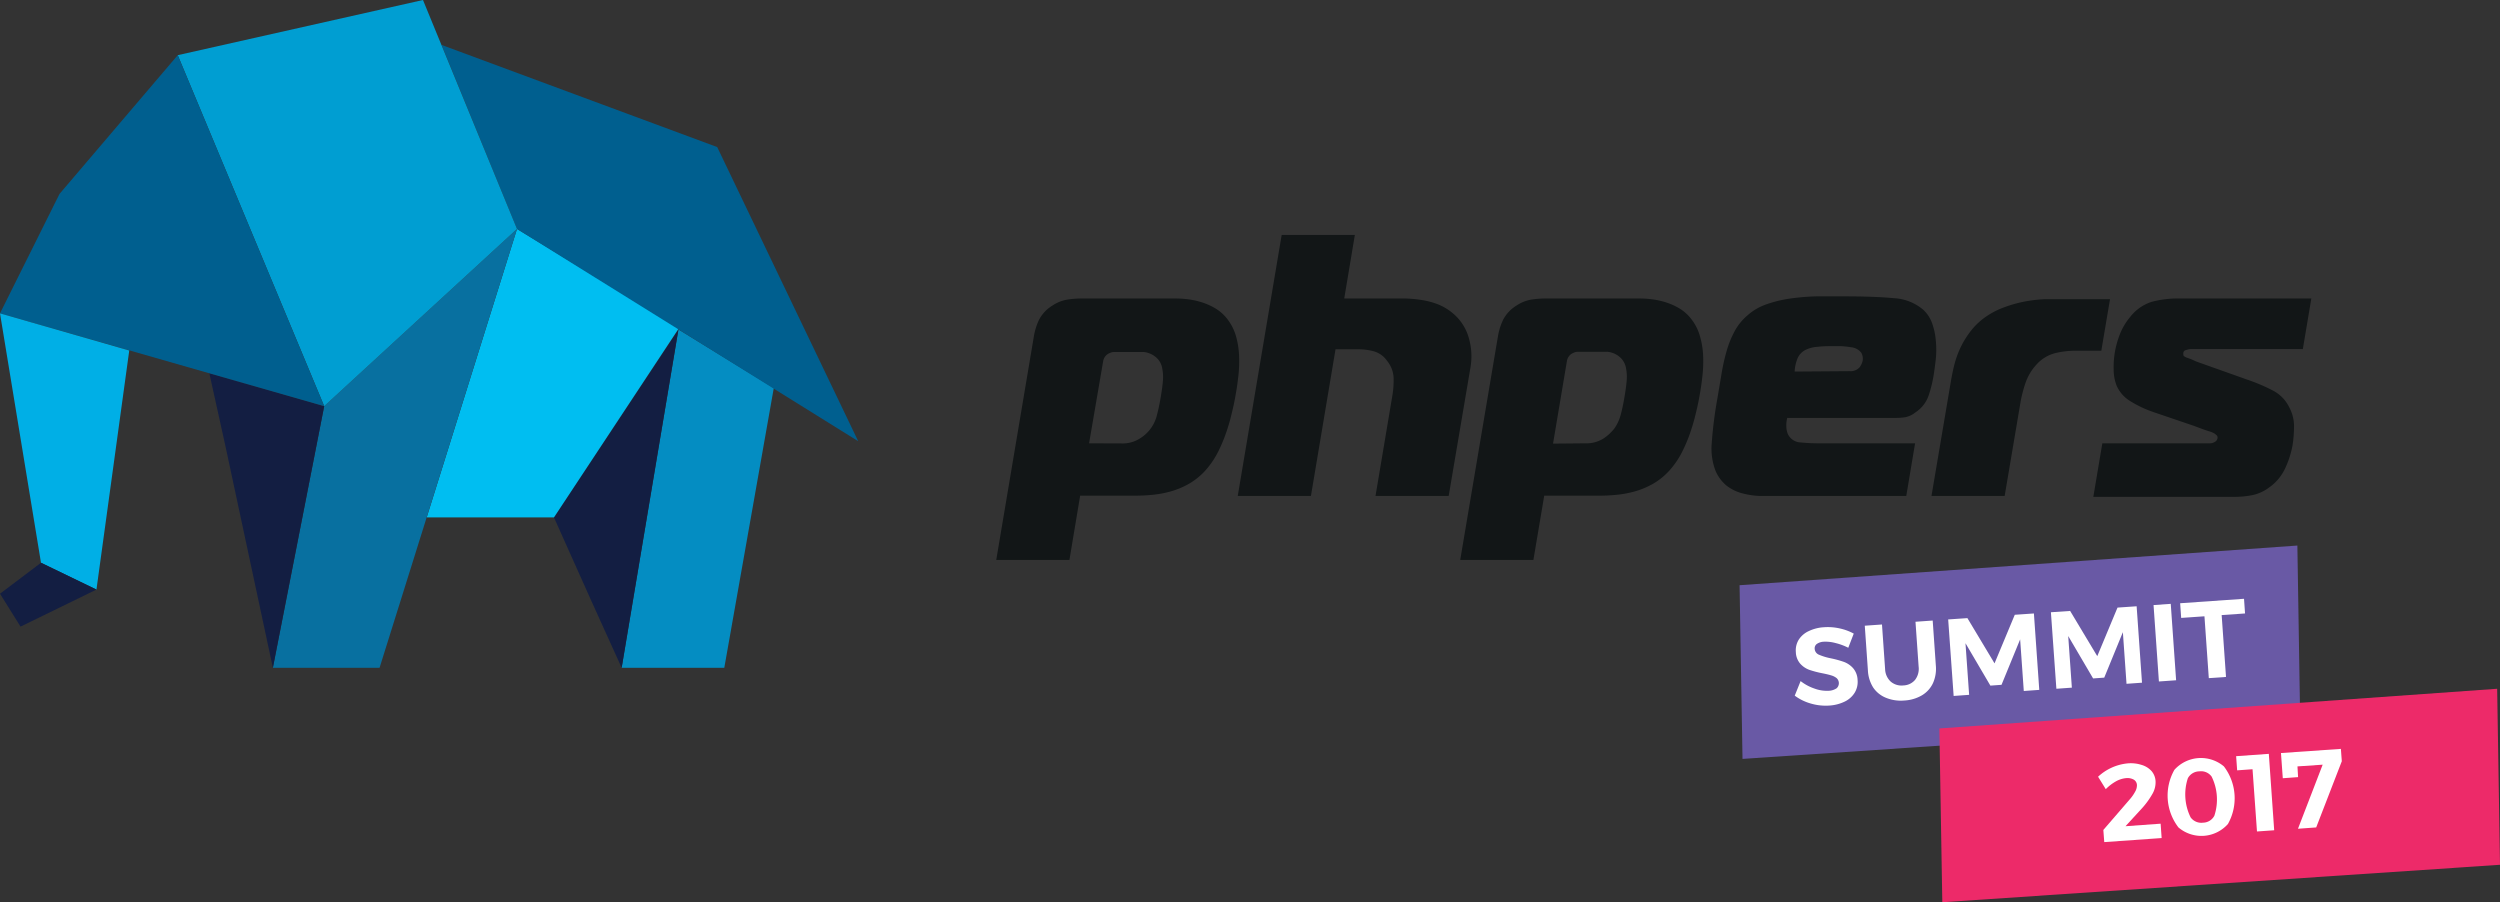<svg xmlns="http://www.w3.org/2000/svg" viewBox="0 0 247 89.14"><rect x="0" y="0" width="247" height="89.14" fill="#333333" stroke="none"/><defs><style>.cls-1{fill:#048dc2;}.cls-2{fill:#131e42;}.cls-3{fill:#00bef1;}.cls-4{fill:#0870a0;}.cls-5{fill:#005f8f;}.cls-6{fill:#009ed2;}.cls-7{fill:#00afe6;}.cls-8{fill:#121617;}.cls-9{fill:#6959a5;}.cls-10{fill:#ed2a69;}.cls-11{fill:#fff;}</style></defs><title>logo</title><g id="Warstwa_2" data-name="Warstwa 2"><g id="Warstwa_1-2" data-name="Warstwa 1"><polygon class="cls-1" points="71.56 65.98 61.42 65.98 67.03 32.55 76.45 38.34 71.56 65.98 71.56 65.98"/><polygon class="cls-2" points="61.42 65.98 58.38 59.27 54.73 51.12 67.03 32.55 61.42 65.98 61.42 65.98"/><polygon class="cls-3" points="54.73 51.12 42.16 51.12 51.08 22.62 67.1 32.39 54.73 51.12 54.73 51.12"/><polygon class="cls-4" points="37.5 65.98 26.96 65.98 32.03 40.13 51.08 22.62 37.5 65.98 37.5 65.98"/><polygon class="cls-2" points="26.96 65.98 22.3 44.2 20.68 36.87 32.03 40.13 26.96 65.98 26.96 65.98"/><polygon class="cls-5" points="51.08 22.62 43.63 4.44 70.86 14.53 84.79 43.59 51.08 22.62 51.08 22.62"/><polygon class="cls-6" points="32.03 40.13 17.56 5.45 41.79 0 51.08 22.62 32.03 40.13 32.03 40.13"/><polygon class="cls-5" points="0 30.96 5.88 19.16 17.56 5.45 32.03 40.13 0 30.96 0 30.96"/><polygon class="cls-7" points="9.53 58.25 4.05 55.6 0 30.96 12.77 34.63 9.53 58.25 9.53 58.25"/><polygon class="cls-2" points="2.03 61.91 0 58.66 4.05 55.6 9.53 58.25 2.03 61.91 2.03 61.91"/><path class="cls-8" d="M105.66,55.32H98.43l3.72-22.11a6.11,6.11,0,0,1,.51-1.62,3.57,3.57,0,0,1,1.32-1.4,3.77,3.77,0,0,1,1.47-.59,9.31,9.31,0,0,1,1.42-.11h9.08c.32,0,.7,0,1.15.05a7.66,7.66,0,0,1,1.41.26,6.51,6.51,0,0,1,1.47.61,4.24,4.24,0,0,1,1.27,1.1,5,5,0,0,1,.87,1.72,8.2,8.2,0,0,1,.3,1.92,12.79,12.79,0,0,1-.06,1.9c-.07.62-.14,1.16-.22,1.62s-.17,1-.31,1.6-.31,1.34-.53,2a15.43,15.43,0,0,1-.84,2.14,8.62,8.62,0,0,1-1.2,1.88,6.73,6.73,0,0,1-1.76,1.49,8,8,0,0,1-1.9.79,10.44,10.44,0,0,1-1.86.33q-.9.08-1.67.07h-5.35Zm5.11-11.51a3.17,3.17,0,0,0,1.9-.52,3.72,3.72,0,0,0,1.65-2.34q.2-.76.36-1.71t.21-1.55a4.44,4.44,0,0,0-.06-1.29,1.86,1.86,0,0,0-.43-.92,2.21,2.21,0,0,0-1.38-.7l-.49,0H110a1,1,0,0,0-.33.09,1.18,1.18,0,0,0-.31.17,1.09,1.09,0,0,0-.37.66L107.6,43.8Z"/><path class="cls-8" d="M126.63,23.21h7.23l-1.05,6.28h4.32l1.66,0a13,13,0,0,1,1.67.15,7.78,7.78,0,0,1,1.59.42,5.39,5.39,0,0,1,1.44.85,4.88,4.88,0,0,1,1.62,2.45,6.49,6.49,0,0,1,.18,2.9L143.13,49H135.9l1.68-10a9.32,9.32,0,0,0,.11-1.62,2.81,2.81,0,0,0-.65-1.73,2.37,2.37,0,0,0-1.3-.94,5.86,5.86,0,0,0-1.5-.2h-2.29L129.52,49h-7.23Z"/><path class="cls-8" d="M151.5,55.32h-7.23L148,33.21a6.15,6.15,0,0,1,.51-1.62,3.59,3.59,0,0,1,1.32-1.4,3.78,3.78,0,0,1,1.46-.59,9.31,9.31,0,0,1,1.42-.11h9.08c.32,0,.7,0,1.15.05a7.68,7.68,0,0,1,1.41.26,6.48,6.48,0,0,1,1.47.61,4.24,4.24,0,0,1,1.27,1.1,4.94,4.94,0,0,1,.87,1.72,8.23,8.23,0,0,1,.31,1.92,12.94,12.94,0,0,1-.06,1.9c-.07.62-.14,1.16-.22,1.62s-.17,1-.31,1.6-.31,1.34-.53,2a15.29,15.29,0,0,1-.84,2.14,8.62,8.62,0,0,1-1.2,1.88,6.71,6.71,0,0,1-1.76,1.49,7.93,7.93,0,0,1-1.9.79,10.43,10.43,0,0,1-1.86.33q-.9.08-1.67.07h-5.35ZM156.6,43.8a3.16,3.16,0,0,0,1.89-.52,4.51,4.51,0,0,0,1.05-1,4.46,4.46,0,0,0,.6-1.35q.2-.76.36-1.71t.21-1.55a4.41,4.41,0,0,0-.06-1.29,1.87,1.87,0,0,0-.43-.92,2.21,2.21,0,0,0-.67-.5,2.24,2.24,0,0,0-.7-.2l-.49,0h-2.55a1,1,0,0,0-.33.09,1.17,1.17,0,0,0-.3.17,1.09,1.09,0,0,0-.37.66l-1.37,8.15Z"/><path class="cls-8" d="M176,49q-1.11,0-2.1,0a7.88,7.88,0,0,1-1.84-.28,4.25,4.25,0,0,1-1.5-.76,3.85,3.85,0,0,1-1.08-1.48,6.18,6.18,0,0,1-.36-2.71,41.2,41.2,0,0,1,.54-4.3l.43-2.55a19.81,19.81,0,0,1,.51-2.27,9.79,9.79,0,0,1,.79-1.94,5.4,5.4,0,0,1,1.26-1.55,5.55,5.55,0,0,1,1.86-1.09,12.29,12.29,0,0,1,2.33-.57,22.47,22.47,0,0,1,2.6-.22q1.35,0,2.75,0,3,0,4.92.18A4.86,4.86,0,0,1,190,30.59a3.32,3.32,0,0,1,.9,1.37,6.71,6.71,0,0,1,.36,1.7,9.52,9.52,0,0,1,0,1.79q-.1.9-.23,1.71a12.56,12.56,0,0,1-.49,1.94,3.25,3.25,0,0,1-1.29,1.64,2.36,2.36,0,0,1-1,.48,6.34,6.34,0,0,1-1,.07H176.58a2.92,2.92,0,0,0-.09.85,2,2,0,0,0,.15.74,1.44,1.44,0,0,0,1.24.83,17.67,17.67,0,0,0,1.85.09h9.48L188.34,49Zm6.72-12.33a1.21,1.21,0,0,0,1-.37,1.7,1.7,0,0,0,.31-.66,1.19,1.19,0,0,0-.13-.78,1.42,1.42,0,0,0-1-.55,9.85,9.85,0,0,0-1-.11l-.88,0c-.42,0-.88,0-1.38.06a3.21,3.21,0,0,0-1.19.28,1.68,1.68,0,0,0-.85.86,4,4,0,0,0-.29,1.31Z"/><path class="cls-8" d="M192.74,37.72c.08-.47.18-1,.31-1.53a9.6,9.6,0,0,1,.58-1.7,9,9,0,0,1,1-1.68,6.79,6.79,0,0,1,1.52-1.48,8,8,0,0,1,1.95-1,12.42,12.42,0,0,1,2-.55,13.84,13.84,0,0,1,1.92-.22q.91,0,1.65,0h4.8l-.86,5.09h-2.51a8.63,8.63,0,0,0-2.05.24A3.71,3.71,0,0,0,201.22,36a5.17,5.17,0,0,0-1.11,1.86,12.65,12.65,0,0,0-.48,1.86L198.06,49h-7.23Z"/><path class="cls-8" d="M207.71,43.8h10.66a.91.91,0,0,0,.47-.15.48.48,0,0,0,.25-.37A.3.3,0,0,0,219,43l-.19-.16a2.47,2.47,0,0,0-.59-.24q-.42-.13-1.5-.54l-4-1.36a11.14,11.14,0,0,1-2.22-1.05,3.39,3.39,0,0,1-1.37-1.53,4.34,4.34,0,0,1-.3-1.62,9.31,9.31,0,0,1,.11-1.66,9.14,9.14,0,0,1,.51-1.83,6.07,6.07,0,0,1,1-1.68,4.37,4.37,0,0,1,2.14-1.51,10,10,0,0,1,2.71-.33h13.06l-.84,5H216.95l-.4,0a1.2,1.2,0,0,0-.45.06,1.06,1.06,0,0,0-.26.09.32.32,0,0,0-.13.24c0,.15,0,.25.06.3a1.32,1.32,0,0,0,.27.15l.45.16.24.11.24.11.45.16,4.67,1.66a18,18,0,0,1,2.5,1.07,3.65,3.65,0,0,1,1.56,1.59,4,4,0,0,1,.5,2.07,13,13,0,0,1-.14,1.7,9.32,9.32,0,0,1-.69,2.21,4.76,4.76,0,0,1-1.64,2,4.2,4.2,0,0,1-1.75.77,9.49,9.49,0,0,1-1.61.15h-14Z"/><polygon class="cls-9" points="227.26 71.28 172.16 74.98 171.87 57.82 226.98 53.9 227.26 71.28"/><polygon class="cls-10" points="247 85.44 191.9 89.14 191.61 71.97 246.72 68.05 247 85.44"/><path class="cls-11" d="M181.34,63.53a3.77,3.77,0,0,0-1.13-.13,1.32,1.32,0,0,0-.69.21.53.53,0,0,0-.23.49.67.67,0,0,0,.41.58,5.78,5.78,0,0,0,1.18.36,10,10,0,0,1,1.31.36,2.27,2.27,0,0,1,.9.62,1.89,1.89,0,0,1,.44,1.17,2.06,2.06,0,0,1-.3,1.27,2.36,2.36,0,0,1-1,.87,4.05,4.05,0,0,1-1.5.38,5.21,5.21,0,0,1-1.82-.2,4.87,4.87,0,0,1-1.59-.78l.58-1.44a4.6,4.6,0,0,0,1.37.74,3.54,3.54,0,0,0,1.38.22,1.5,1.5,0,0,0,.81-.25.68.68,0,0,0,0-1,1.53,1.53,0,0,0-.53-.27q-.32-.1-.87-.21a9.66,9.66,0,0,1-1.3-.34,2.24,2.24,0,0,1-.89-.6,1.82,1.82,0,0,1-.44-1.15,2,2,0,0,1,.28-1.22,2.33,2.33,0,0,1,1-.86,4,4,0,0,1,1.51-.38,5.32,5.32,0,0,1,1.55.12,5.2,5.2,0,0,1,1.38.51L182.61,64A5.74,5.74,0,0,0,181.34,63.53Z"/><path class="cls-11" d="M186.8,67.34a1.64,1.64,0,0,0,1.26.38,1.57,1.57,0,0,0,1.15-.55,1.79,1.79,0,0,0,.35-1.31l-.31-4.43,1.7-.12.31,4.43a3.49,3.49,0,0,1-.28,1.75,2.76,2.76,0,0,1-1.08,1.2,3.81,3.81,0,0,1-1.75.52,3.87,3.87,0,0,1-1.82-.27,2.77,2.77,0,0,1-1.25-1,3.46,3.46,0,0,1-.53-1.69l-.31-4.43,1.7-.12.31,4.43A1.75,1.75,0,0,0,186.8,67.34Z"/><path class="cls-11" d="M192.48,61.2l1.9-.13,2.68,4.47,2-4.8,1.89-.13.53,7.55-1.53.11-.36-5.1-1.84,4.49-1.1.08-2.46-4.19.36,5.1-1.53.11Z"/><path class="cls-11" d="M202.63,60.49l1.9-.13,2.68,4.47,2-4.8,1.89-.13.53,7.55-1.53.11-.36-5.1-1.84,4.49-1.1.08-2.46-4.19.36,5.1-1.53.11Z"/><path class="cls-11" d="M212.77,59.78l1.7-.12.53,7.55-1.7.12Z"/><path class="cls-11" d="M215.4,59.6l6.31-.44.1,1.45-2.31.16.43,6.11-1.7.12-.43-6.11-2.3.16Z"/><path class="cls-11" d="M213.47,81.38l.1,1.42-5.67.4L207.81,82,210.4,79a4.07,4.07,0,0,0,.55-.78,1.27,1.27,0,0,0,.18-.65.65.65,0,0,0-.31-.54,1.28,1.28,0,0,0-.77-.15,2.54,2.54,0,0,0-1,.32,4.52,4.52,0,0,0-1,.77l-.76-1.23a5,5,0,0,1,2.94-1.32,3.47,3.47,0,0,1,1.35.15,2.12,2.12,0,0,1,1,.62,1.67,1.67,0,0,1,.39,1,2.28,2.28,0,0,1-.29,1.21,8,8,0,0,1-1,1.4L210,81.63Z"/><path class="cls-11" d="M219.72,75.72a5.19,5.19,0,0,1,.4,5.69,3.5,3.5,0,0,1-4.89.34,5.16,5.16,0,0,1-.4-5.69,3.52,3.52,0,0,1,4.89-.34Zm-3.56,1.17a5.12,5.12,0,0,0,.27,3.86,1.3,1.3,0,0,0,1.23.53,1.28,1.28,0,0,0,1.12-.69,5.13,5.13,0,0,0-.27-3.86,1.28,1.28,0,0,0-1.21-.52A1.3,1.3,0,0,0,216.16,76.89Z"/><path class="cls-11" d="M220.93,74.71l3.23-.23.53,7.55-1.7.12L222.55,76l-1.52.11Z"/><path class="cls-11" d="M225.36,74.4l5.92-.41.09,1.22-2.53,6.54-1.8.13,2.44-6.33-2.49.17.06,1.06-1.51.11Z"/></g></g></svg>